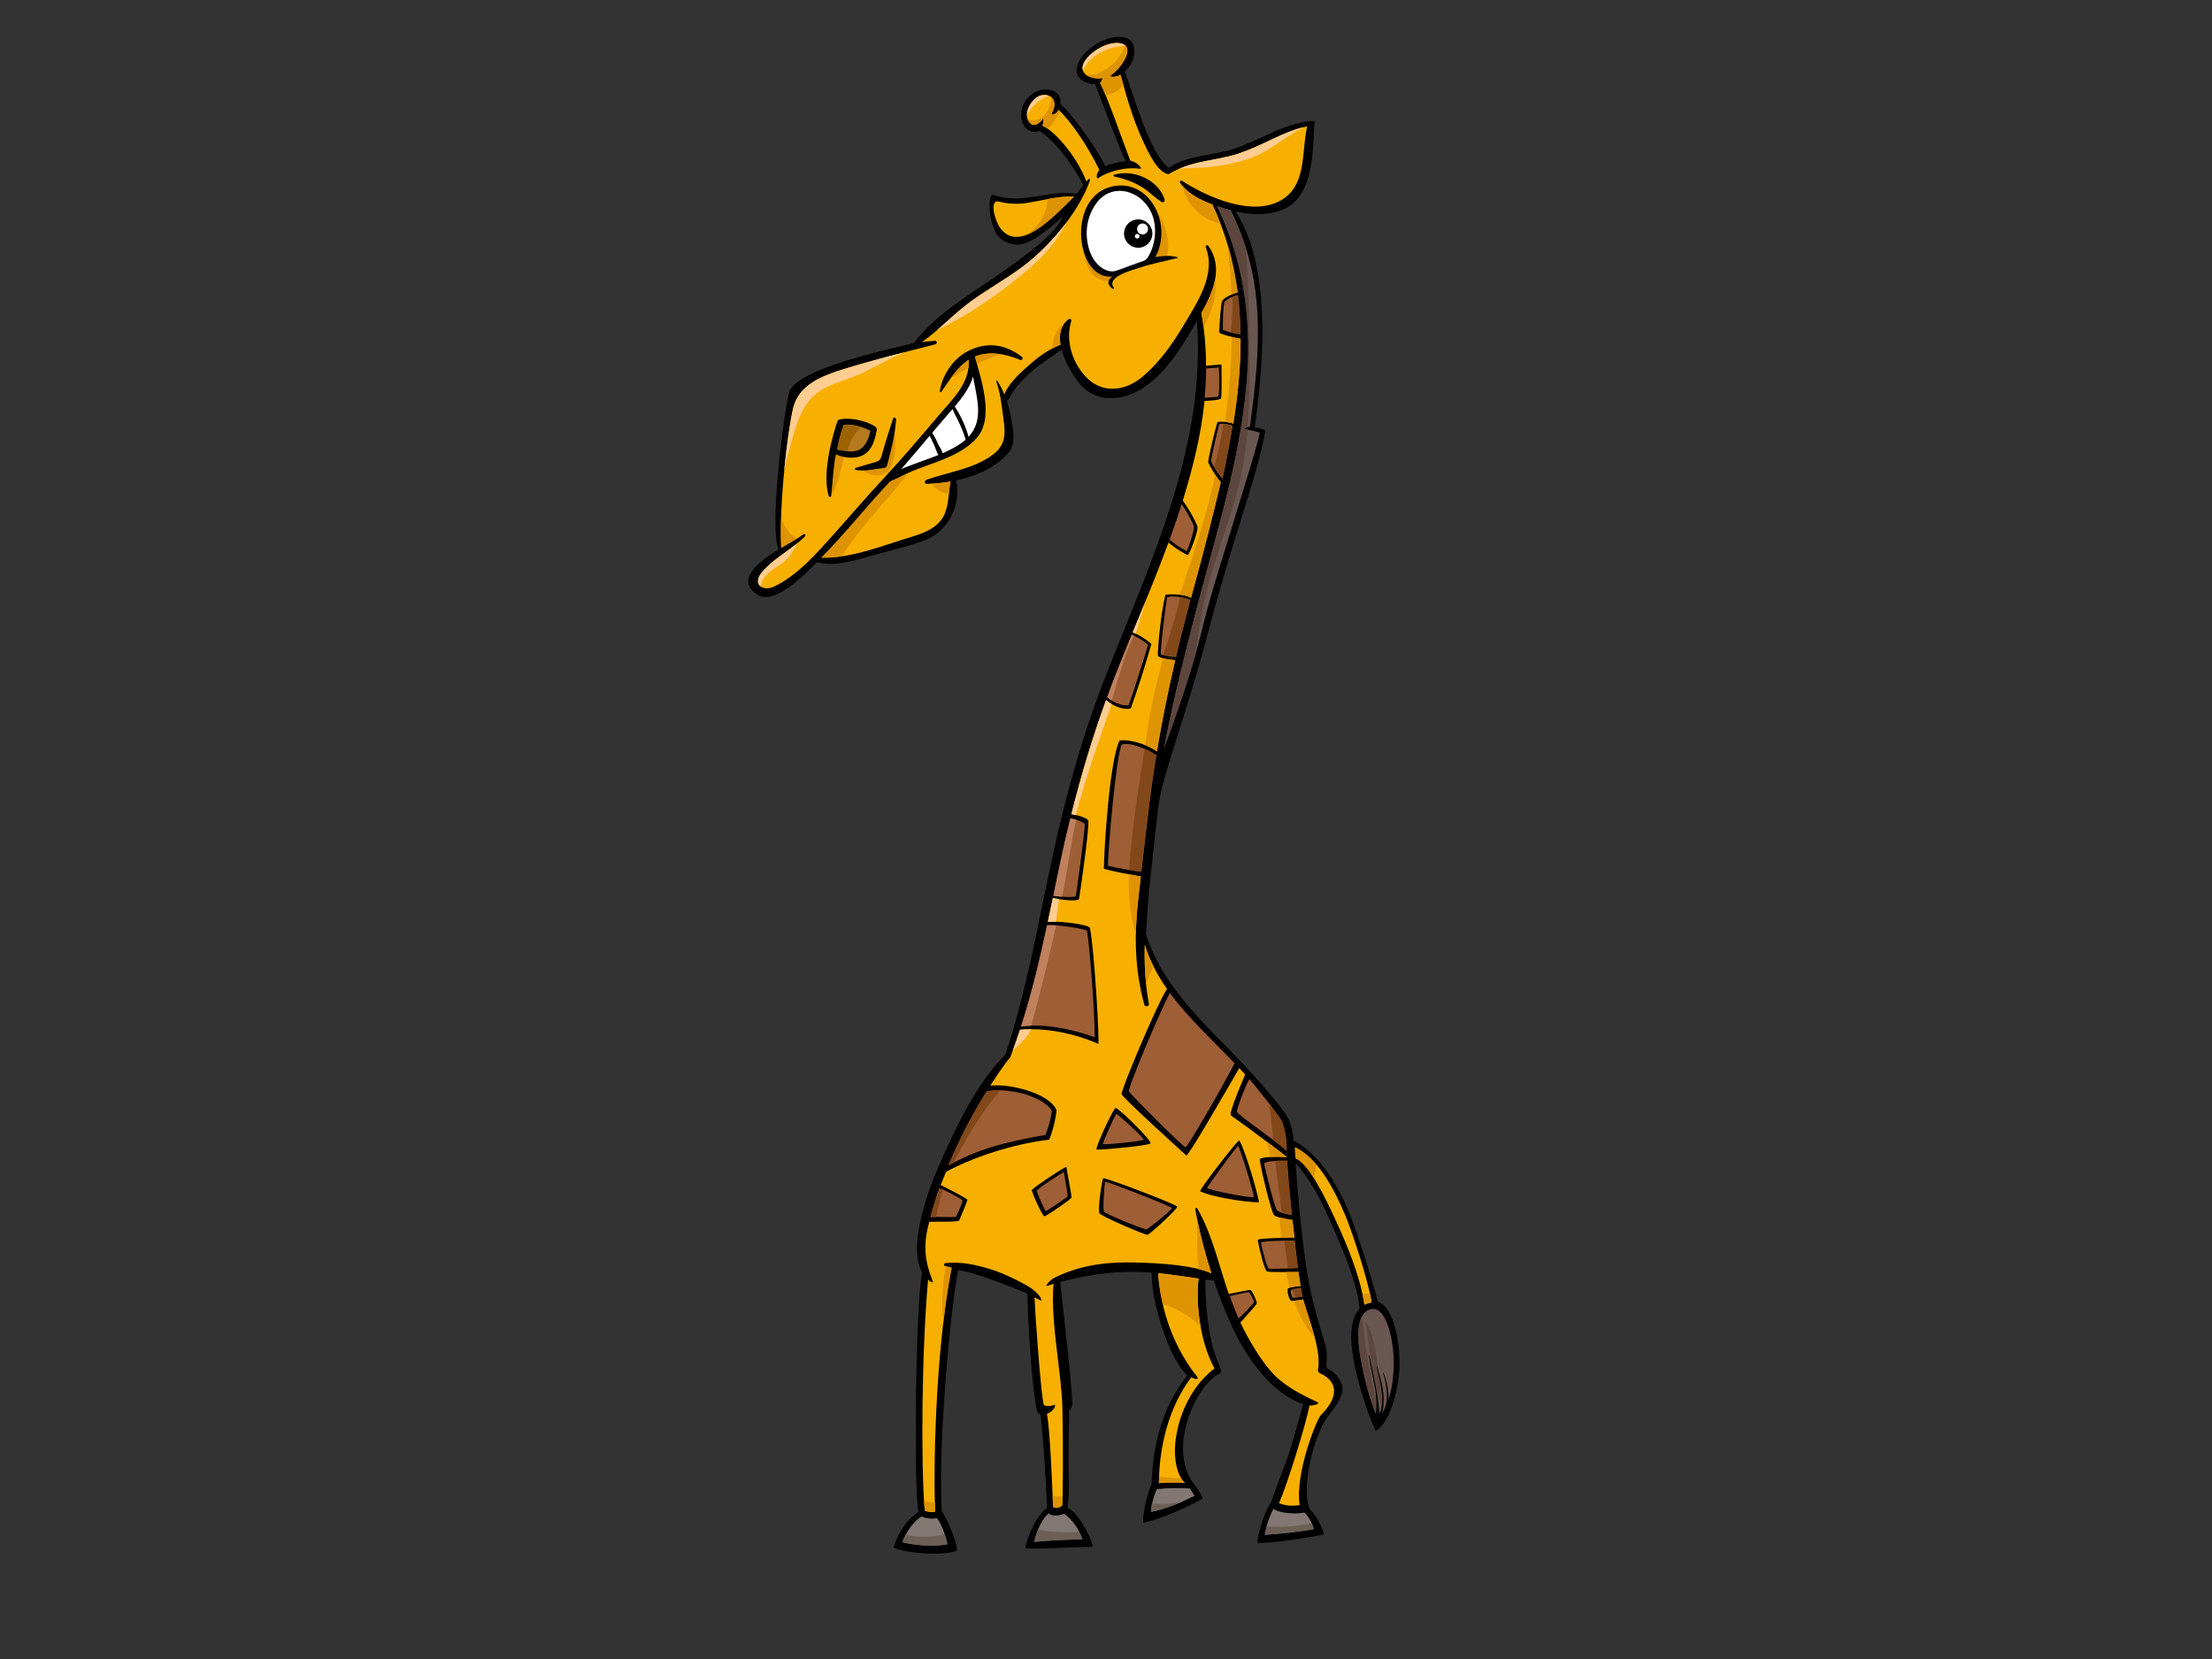 <?xml version="1.0" encoding="utf-8"?>
<!-- Generator: Adobe Illustrator 17.0.0, SVG Export Plug-In . SVG Version: 6.00 Build 0)  -->
<!DOCTYPE svg PUBLIC "-//W3C//DTD SVG 1.1//EN" "http://www.w3.org/Graphics/SVG/1.1/DTD/svg11.dtd">
<svg version="1.1" id="Layer_1" xmlns="http://www.w3.org/2000/svg" xmlns:xlink="http://www.w3.org/1999/xlink" x="0px" y="0px"
	 width="800px" height="600px" viewBox="0 0 800 600" enable-background="new 0 0 800 600" xml:space="preserve">
<rect x="0" y="0" width="800" height="600" fill="#333333" stroke="none"/>
<g>
	<path d="M498.29,470.813c-1.181-5.492-7.836-26.331-10.468-32.571c-4.257-10.115-10.723-20.921-20.01-25.76
		c-0.098-2.39-0.823-5.779-1.827-7.849c-2.224-4.575-15.7-19.321-21.45-25.11c-11.98-12.075-24.921-25.01-30.081-41.723
		c0.342-5.574,0.761-12.907,1.411-18.352c0.677-5.691,2.082-21.249,3.528-30.641c1.272-8.202,10.575-33.763,16.832-57.492
		c3.326-12.606,6.904-25.073,10.766-37.535c3.822-12.333,8.519-26.45,10.651-37.971c-0.683-0.772-3.219-1.17-3.855-1.246
		c1.925-13.819,3.264-27.715,2.606-41.684c-0.568-12.038-2.723-26.016-9.55-36.393c5.711,1.267,11.768,1.583,17.196-0.73
		c12.303-5.235,10.512-24.781,11.448-31.954c-3.643-0.246-9.987,1.705-14.348,3.677c-4.993,2.262-9.894,4.634-15.081,6.434
		c-6.335,2.199-17.606,2.32-23.246,6.788c-7.257-4.864-13.421-28.741-16.061-34.805c2.391-2.126,3.939-5.145,3.425-8.561
		c-0.798-5.316-7.316-4.44-11.341-2.642c-4.03,1.802-9,5.695-9.448,10.423c-0.316,3.348,3.475,5.416,6.634,5.272
		c3.57,9.056,8.95,23.827,11.082,27.826c-2.303,0.27-5.848,1.202-7.395,1.934c-1.139-3.531-11.937-19.211-16.214-22.494
		c0.3-1.711-0.379-3.931-2.515-4.783c-2.966-1.187-6.078-0.266-8.321,1.599c-2.948,2.449-4.135,6.595-2.755,10.187
		c0.699,1.815,3.308,4.007,6.014,2.702c4.722,2.927,11.04,10.357,15.866,19.556c-0.595,0.784-1.803,2.352-2.353,3.179
		c-10.136-1.66-19.552,4.096-30.22,0.426c-1.566-0.541-2.22,6.488,0.618,12.995c1.378,3.17,4.61,4.863,8.018,4.985
		c4.812,0.173,12.407-6.422,16.429-10.095c-2.051,5.696-12.649,13.393-18.566,17.708c-11.982,8.728-25.989,16.067-35.305,28.002
		c-12.668,3.057-40.834,9.212-44.799,17.187c-1.368,2.756-7.688,48.549-4.021,57.42c-7.37,4.538-15.259,10.672-8.227,16.017
		c6.573,4.998,17.959-7.381,21.863-11.18c0.086-0.079,0.161-0.16,0.241-0.239c6.008,1.657,12.757-0.33,18.535-2.007
		c6.786-1.961,13.944-3.461,20.543-5.956c8.378-3.166,13.225-12.809,11.276-21.606c7.119-1.524,14.092-4.551,18.752-9.779
		c2.411-2.697,2.124-6.323,1.655-9.642c-0.457-3.222-1.08-6.235-2.044-9.139c0.824-1.046,1.424-2.221,2.15-3.369
		c1.815-2.872,4.353-5.313,6.882-7.537c3.326-2.93,7.123-5.251,10.734-7.813c1.334,4.956,4.551,10.019,6.899,12.694
		c5.939,6.776,15.45,5.726,22.344,1.284c7.947-5.116,13.571-13.893,18.236-21.903c0.467-0.806,0.957-1.633,1.446-2.468
		c3.458,45.421-16.913,87.321-33.084,128.656c-8.419,21.51-14.445,43.231-19.302,65.791c-5.142,23.881-9.07,47.352-16.838,70.829
		c-10.658,10.583-18.228,26.899-24.161,40.465c-3.397,7.772-6.151,15.873-7.411,24.278c-0.748,4.986-0.726,9.878,1.389,14.096
		c-2.448,14.011-3.028,80.499-1.216,86.612c-4.867,3.095-7.208,7.621-9.085,12.636c-0.461,1.225,14.366,3.803,22.648,1.566
		c1.428-0.388-3.035-11.555-5.212-14.493c-1.521-29.146,4.209-80.196,5.966-87.179c5.651,0.684,20.453,6.442,25.004,8.579
		c0.2,11.053,1.731,34.58,3.428,42.2c0.148,0.672,0.606,1.232,1.321,1.322c1.078,9.583,2.028,24.464,2.37,33.934
		c-3.801,2.441-7.178,10.52-7.869,14.413c-0.144,0.811,16.725-0.347,24.138-0.347c1.296,0-4.92-13.167-8.91-14.016
		c0.781-4.239,0.489-11.803,0.399-17.985c-0.081-6.095,0.359-11.3,0.204-17.406c0.453-0.148,1.145-1.119,1.128-2.078
		c-0.174-9.085-3.574-36.634-4.32-44.298c8.823-2.304,17.224-3.74,26.645-3.69c2.138,0.012,4.268,0.128,6.387,0.292
		c0.083,6.755,1.729,13.496,3.811,19.876c1.933,5.914,4.648,12.804,9.082,17.351c-9.397,11.835-12.396,25.406-12.917,39.448
		c-2.167,4.196-3.611,13.986-2.843,13.805c6.834-1.624,15.223-5.395,21.397-8.722c-0.452-1.808-3.287-5.399-3.814-6.175
		c-8.743-12.836,1.504-35.05,9.756-38.977c2.103-0.996-1.543-3.806-3.382-14.344c-0.966-5.546-1.76-13.13-1.608-19.761
		c1.013,0.139,2.022,0.281,3.034,0.405c2.08,6.113,4.446,12.086,7.085,17.688c4.603,9.774,13.845,23.342,25.243,26.917
		c-1.669,5.988-3.226,11.979-5.185,17.9c-1.935,5.861-4.446,11.569-6.334,17.437c-2.85,3.695-5.825,15.008-4.816,14.971
		c7.173-0.254,16.367-1.634,23.561-3.073c0.99-0.2-2.63-7.409-4.828-9.117c-3.367-7.868,1.498-26.051,5.855-32.713
		c0.825-1.262,7.219-8.115,5.72-12.377c-0.925-2.627-2.635-4.569-5.083-5.764c-1.294-0.628,0.61-3.566-1.099-9.257
		c-3.724-12.391-5.378-18.487-6.88-28.864c-1.67-11.535-2.86-24.403-3.657-36.029c2.031,1.419,7.517,9.837,9.952,15.139
		c4.276,9.313,12.416,26.825,13.152,37.22c-2.953,3.589-3.475,8.819-2.692,15.096c1.057,8.445,4.874,21.328,8.504,29.168
		c5.755-3.27,8.32-16.173,8.644-22.459C506.52,487.852,504.692,472.776,498.29,470.813z"/>
	<path fill="#9E5E36" d="M467.234,439.412c-1.381-0.208-4.552-0.781-5.408-1.719c-0.854-0.941-4.615-16.026-4.609-16.82
		c0.007-0.789,4.183-1.194,8.283-1.109C465.927,426.48,466.554,432.716,467.234,439.412z"/>
	<path fill="#9E5E36" d="M463.705,405.761c0.769,1.967,1.795,6.405,1.624,10.503c-3.236-3.314-18.059-13.223-18.012-14.26
		c0.044-1.035,2.561-8.11,4.529-11.746C453.618,392.246,462.936,403.796,463.705,405.761z"/>
	<path fill="#9E5E36" d="M446.508,384.533c-6.023,11.58-16.987,30.164-17.718,30.362c-0.731,0.195-19.893-19.035-20.489-20.146
		c-0.599-1.11,11.851-30.316,14.77-35.6C429.706,368.057,438.677,376.445,446.508,384.533z"/>
	<path fill="#9E5E36" d="M416.455,284.681c-1.355,10.165-2.516,20.374-3.669,30.573c-3.04-0.239-9.186-1.465-12.086-2.119
		c0-5.256,2.814-38.844,4.952-43.796c2.899-1.11,9.132,1.536,12.537,3.762C417.564,276.946,416.974,280.805,416.455,284.681z"/>
	<path fill="#6B5751" d="M454.733,112.97c0.75,13.835-0.786,27.746-2.713,41.428c-0.869-0.13-2.505,0.625-1.636,0.811
		c3.533,0.739,4.952,1.106,5.21,1.279c-0.429,3.369-7.655,26.29-9.654,32.862c-4.017,13.184-8.317,26.271-11.534,39.679
		c-2.761,11.502-8.777,29.3-13.387,41.424c3.754-20.39,11.077-48.153,16.566-68.211c6.049-22.136,11.876-43.526,13.483-66.492
		c1.503-21.514-1.545-41.934-10.887-61.199c0.738,0.255,1.468,0.489,2.181,0.718c0.909,0.292,1.828,0.561,2.762,0.803
		C450.892,87.977,454.008,99.565,454.733,112.97z"/>
	<path fill="#9E5E36" d="M425.307,237.588c-2.072-0.005-4.888-0.731-5.399-0.862c-0.511-0.128,1.54-17.119,2.135-20.485
		c0.153-0.878,5.134-0.675,8.486,0.743C428.677,223.837,426.929,230.702,425.307,237.588z"/>
	<path fill="#9E5E36" d="M442.107,173.135c-1.71-1.968-3.758-5.126-4.1-6.494c0.173-1.705,2.749-12.859,2.987-13.226
		c0.241-0.368,2.89-0.181,4.786,0.599C444.748,160.214,443.508,166.992,442.107,173.135z"/>
	<path fill="#9E5E36" d="M448.662,120.893c-2.287-0.265-4.677-0.86-6.379-1.581c-0.093-2.438,0.08-9.352,0.593-10.12
		c0.509-0.769,2.732-1.963,4.84-2.537C448.296,111.371,448.595,116.119,448.662,120.893z"/>
	<path fill="#82481A" d="M413.969,270.851c-2.236,14.535-4.688,29.138-5.594,43.796c1.685,0.288,3.267,0.517,4.411,0.608
		c1.153-10.199,2.314-20.408,3.669-30.573c0.519-3.876,1.109-7.735,1.733-11.581C417.03,272.345,415.538,271.544,413.969,270.851z"
		/>
	<path fill="#82481A" d="M426.683,216.677c-1.532,6.873-3.829,13.539-5.978,20.248c1.113,0.258,3.06,0.659,4.602,0.664
		c1.622-6.886,3.37-13.752,5.222-20.603c-1.091-0.463-2.359-0.798-3.576-1.005C426.867,216.213,426.769,216.444,426.683,216.677z"/>
	<path fill="#82481A" d="M442.468,153.262c-0.733,4.83-1.723,9.63-3.022,14.346c-0.088,0.476-0.189,0.954-0.282,1.431
		c0.824,1.375,1.936,2.937,2.943,4.095c1.401-6.143,2.641-12.921,3.673-19.122C444.721,153.579,443.445,153.334,442.468,153.262z"/>
	<path fill="#82481A" d="M445.171,120.253c1.119,0.283,2.319,0.506,3.492,0.641c-0.067-4.774-0.366-9.523-0.946-14.238
		c-0.665,0.18-1.341,0.429-1.975,0.7C445.825,111.673,445.619,115.972,445.171,120.253z"/>
	<path fill="#F7B000" d="M361.7,82.405c-2.005-2.791-3.95-10.411-0.44-9.495c2.92,0.765,6.345,0.997,9.305,0.599
		c5.968-0.802,11.866-2.73,17.839-2.389C381.284,78.12,368.602,92.034,361.7,82.405z"/>
	<path fill="#DE9400" d="M376.386,79.809c-1.582,2.482-3.78,4.26-6.282,5.495c6.335-1.784,13.552-9.514,18.301-14.184
		c-3.233-0.186-6.445,0.3-9.659,0.904C378.628,74.852,377.696,77.761,376.386,79.809z"/>
	<path fill="#9E5E36" d="M427.383,182.337c1.914,2.828,4.477,7.44,4.477,8.293c0,0.852-1.454,6.231-2.647,8.703
		c-2.365-1.215-4.267-2.472-6.219-4.17C424.544,190.911,426.018,186.64,427.383,182.337z"/>
	<path fill="#9E5E36" d="M404.112,242.409c1.619-4.107,3.485-8.659,5.207-12.852c1.8,0.794,4.577,2.298,5.895,3.673
		c-0.866,3.023-5.674,18.585-7.087,21.853c-2.77,0.316-6.232-1.538-7.706-2.927C401.611,248.901,402.83,245.654,404.112,242.409z"/>
	<path fill="#9E5E36" d="M383.95,309.606c0.983-4.581,2.043-9.111,3.152-13.616c1.975,0.241,5.209,1.465,5.23,2.121
		c0.085,2.389-3.082,25.364-3.242,25.951c-0.16,0.586-5.649,0.366-8.147-0.119C381.936,319.159,382.931,314.377,383.95,309.606z"/>
	<path fill="#9E5E36" d="M378.69,334.649c4.763-0.334,13.677,1.44,14.328,1.887c0.644,0.443,3.011,29.501,2.899,38.612
		c-8.022-2.931-18.354-5.146-26.652-3.856C373.127,359.296,376.039,347.006,378.69,334.649z"/>
	<path fill="#BF815E" d="M410.097,229.916c-0.271-0.131-0.532-0.248-0.778-0.359c-1.722,4.193-3.588,8.745-5.207,12.852
		c-1.281,3.246-2.5,6.492-3.691,9.747c0.411,0.39,0.985,0.806,1.647,1.211C404.508,245.586,406.387,237.238,410.097,229.916z"/>
	<path fill="#BF815E" d="M385.336,317.961c1.284-7.084,2.235-14.223,3.848-21.243c0.019-0.081,0.042-0.161,0.057-0.242
		c-0.743-0.228-1.506-0.409-2.138-0.486c-1.109,4.505-2.169,9.035-3.152,13.616c-1.019,4.771-2.014,9.553-3.008,14.337
		c0.832,0.166,2.002,0.296,3.186,0.376C384.548,322.204,384.952,320.085,385.336,317.961z"/>
	<path fill="#BF815E" d="M380.664,340.449c0.442-1.921,0.873-3.845,1.301-5.772c-1.192-0.074-2.315-0.096-3.275-0.028
		c-2.65,12.357-5.563,24.647-9.425,36.643c1.203-0.185,2.448-0.291,3.718-0.34C375.69,360.82,378.317,350.667,380.664,340.449z"/>
	<path fill="#9E5E36" d="M356.821,394.757c5.632-1.452,19.252,0.655,23.559,6.827c-0.085,2.395-1.194,6.32-2.305,8.879
		c-15.449,2.732-24.156,5.125-35.083,11.014C347.057,411.953,351.313,403.48,356.821,394.757z"/>
	<path fill="#9E5E36" d="M345.807,440.002c-0.17,0.431-5.975-0.039-9.302,0.174c0.845-3.391,2.052-7.208,3.266-10.432
		c2.622,0.954,8.178,3.959,8.346,4.421C348.283,434.628,345.978,439.575,345.807,440.002z"/>
	<path fill="#82481A" d="M350.048,411.025c3.435-5.824,7.316-11.438,11.618-16.689c-1.89-0.042-3.571,0.093-4.844,0.421
		c-5.508,8.723-9.764,17.196-13.83,26.72c0.707-0.38,1.4-0.743,2.087-1.096C346.591,417.171,348.26,414.047,350.048,411.025z"/>
	<path fill="#82481A" d="M341.09,430.284c-0.488-0.211-0.934-0.4-1.319-0.54c-1.214,3.225-2.421,7.042-3.266,10.432
		c0.62-0.038,1.323-0.055,2.063-0.06C339.164,436.789,340.02,433.505,341.09,430.284z"/>
	<path fill="#827772" d="M342.642,558.516c-5.117,0.941-11.834,0.379-16.313-0.761c1.398-3.719,3.847-7.311,6.975-9.337
		c0.231,0.325,3.617,1.249,5.496,0.591C340.731,551.32,342.137,556.031,342.642,558.516z"/>
	<path fill="#827772" d="M384.835,547.412c3.289,2.424,5.276,5.538,6.606,9.264c-5.713,0.18-11.71,0.43-17.422,0.947
		c1.039-4.673,3.289-8.827,5.282-10.295C380.684,548.796,384.58,547.804,384.835,547.412z"/>
	<path fill="#827772" d="M430.323,538.313c0.003,0,0.689,1.165,0.694,1.165c0.211,0.322,0.776,1.213,1.012,1.512
		c-5.016,2.504-10.688,4.876-15.767,5.798c0.081-2.37,0.999-5.831,2.131-8.229C422.719,538.073,426.615,538.099,430.323,538.313z"/>
	<path fill="#F7B000" d="M439.244,494.924c-13.806,10.317-18.1,33.655-10.758,41.41c-3.078-0.198-6.247-0.263-9.333,0.067
		c0.014-13.548,3.757-27.855,11.741-38.334c1.269,0.968,2.856,0.861,2.084-0.118c-10.829-13.67-13.533-28.829-14.115-37.481
		c4.913,0.491,9.776,1.255,14.651,1.951C432.485,469.183,433.385,484.143,439.244,494.924z"/>
	<path fill="#DE9400" d="M419.2,534.012c-0.031,0.798-0.043,1.597-0.047,2.389c3.086-0.33,6.255-0.265,9.333-0.067
		c-0.477-0.501-0.897-1.078-1.277-1.702C424.539,534.594,421.862,534.349,419.2,534.012z"/>
	<path fill="#DE9400" d="M434.216,479.758c-1.241-6.915-1.288-13.467-0.702-17.339c-4.875-0.696-9.738-1.46-14.651-1.951
		c0.206,3.058,0.688,6.932,1.682,11.258C425.698,473.135,430.368,476.042,434.216,479.758z"/>
	<path fill="#9E5E36" d="M444.753,468.773c1.755-0.34,6.404-1.62,6.914-1.364c0.513,0.255,1.931,3.032,1.864,3.48
		c-0.068,0.446-3.827,4.458-5.625,5.94C447.536,476.01,445.461,470.805,444.753,468.773z"/>
	<path fill="#827772" d="M475.146,553.039c-5.818,0.992-11.777,1.709-17.706,2.022c0.547-3.217,1.401-6.033,3.081-9.35
		c2.335,1.612,7.837,1.937,11.298,1.355C473.439,548.687,474.609,551.009,475.146,553.039z"/>
	<path fill="#6B5F56" d="M327.567,555.018c-0.472,0.892-0.886,1.812-1.238,2.736c4.479,1.14,11.196,1.702,16.313,0.761
		c-0.198-0.967-0.535-2.276-0.983-3.649C337.027,556.027,332.041,556.165,327.567,555.018z"/>
	<path fill="#6B5F56" d="M375.381,553.271c-0.549,1.342-1.022,2.82-1.363,4.352c5.712-0.517,11.709-0.768,17.422-0.947
		c-0.324-0.914-0.69-1.791-1.11-2.632C385.341,554.305,380.338,554.077,375.381,553.271z"/>
	<path fill="#6B5F56" d="M426.962,543.326c-3.178,0.476-6.865,0.898-10.274,0.392c-0.241,1.1-0.396,2.165-0.426,3.07
		c3.445-0.626,7.16-1.927,10.763-3.471C427.004,543.316,426.985,543.322,426.962,543.326z"/>
	<path fill="#6B5F56" d="M458.106,551.971c-0.264,1.01-0.486,2.027-0.666,3.09c5.929-0.312,11.889-1.03,17.706-2.022
		c-0.186-0.708-0.457-1.452-0.791-2.19C469.002,552.072,463.455,552.494,458.106,551.971z"/>
	<path fill="#9E5E36" d="M471.046,468.943c-0.442,0.038-3.241,0.51-3.501,0.425c-0.253-0.083-1.022-2.389-0.679-2.731
		c0.344-0.342,1.876-0.599,3.615-0.889C470.631,466.621,470.872,468.073,471.046,468.943z"/>
	<path fill="#F7B000" d="M470.371,465.105c-1.444,0.088-4.274,0.422-4.616,1.018c-0.34,0.6,0.357,4.314,1.442,4.369
		c0.836,0.038,3.55-0.486,4.098-0.519c2.319,8.024,6.671,18.439,5.38,25.464c-0.116,0.627,0.392,1.106,0.911,1.338
		c4.399,1.963,8.315,6.836,0.121,15.03c-1.521,1.524-9.473,21.345-7.648,32.496c-2.596,0.545-5.414,0.201-7.513-0.66
		c2.596-5.4,9.978-29.142,11.015-35.31c0.705,0.135,4.409-0.548,2.848-1.266c-5.871-2.689-11.776-5.771-16.032-10.283
		c-4.313-4.577-9.082-12.738-11.759-18.433c0.276-0.434,5.832-6.416,5.935-6.973c0.105-0.554-1.763-4.885-2.365-4.851
		c-0.603,0.029-5.206,0.895-7.8,1.455c-3.585-10.4-5.924-21.475-11.367-30.928c-0.223-0.394-0.826-0.202-0.746,0.254
		c1.363,7.636,3.365,15.523,5.855,23.236c-5.839-2.761-17.47-3.74-28.013-3.956c-7.849-0.164-17.841,0.321-28.225,5.256
		c-2.411,1.145-4.108,3.479-3.112,3.2c0.434-0.122,1.803-0.599,2.233-0.718c-1.085,14.385,2.871,31.52,3.219,44.844
		c0.344,13.328,0.197,34.564-0.091,35.302c-0.864,0.867-2.681,1.213-3.289,0.435c-0.346-8.74-1.059-27.357-2.212-33.626
		c2.564-0.725,3.598-3.58,2.564-3.15c-1.043,0.435-2.771,0.609-3.637,0c-0.867-0.604-3.376-34.866-3.389-38.958
		c0.705,0.455,1.95,1.038,2.174,1.149c0.628,0.307,0.174-1.647-2.591-3.808c-2.772-2.162-10.467-5.927-15.296-7.415
		c-5.629-1.735-10.822-2.858-16.514-2.271c-0.607,0.062-0.69,0.987-0.063,1.09c0.726,0.113,1.492,0.34,2.267,0.607
		c-6.088,31.385-6.593,74.852-5.917,88.164c-1.221,0.337-2.719,0.164-3.796-0.394c-1.444-16.776-1.085-58.33,1.225-83.636
		c0.577,0.996,1.897,1.396,1.687,0.827c-2.391-6.404-3.927-11.951-1.276-21.59c3.751-0.18,10.581,0.161,10.839-0.524
		c0.253-0.683,2.219-5.12,2.985-7.426c0.126-0.375-8.659-4.897-9.698-5.336c0.633-1.642,1.283-3.256,1.938-4.817
		c12.967-6.923,28.163-10.597,37.3-11.619c1.105-2.474,2.428-7.392,2.646-10.672c-2.267-5.768-15.963-9.642-23.901-8.879
		c1.564-2.432,5.036-7.853,7.163-10.159c1.275-3.32,2.448-6.673,3.555-10.046c9.084-0.794,19.217,1.152,28.294,5.096
		c0.545,0.236-1.283-32.61-2.99-41.92c-0.194-1.05-9.449-2.523-15.243-2.214c0.615-2.871,1.207-5.751,1.806-8.622
		c2.952,0.73,9.339,1.438,9.513,0.244c0.64-4.5,3.582-24.328,3.327-28.17c-0.055-0.854-3.928-2.138-6.14-2.352
		c3.521-14.102,7.573-27.586,12.543-41.276c2.309,1.929,6.062,3.757,8.963,2.99c2.787-7.748,5.151-15.371,7.44-23.279
		c-2.062-1.906-4.709-3.358-6.747-4.223c4.356-10.588,8.878-21.434,12.93-32.461c2.26,1.907,6.591,4.653,7.03,4.475
		c0.435-0.177,3.307-7.029,3.512-10.076c-0.856-2.479-3.204-6.709-5.378-9.564c3.643-11.782,6.686-24.005,7.851-36.02
		c1.838-0.16,5.378-0.341,5.895-0.851c0.51-0.512,0.252-8.525,0.252-12.379c-1.218,0.071-3.842,0.342-5.584,0.481
		c-0.013-6.346-0.525-12.699-1.68-19.054c4.343-7.755,8.005-16.473,2.546-24.334c-0.346-0.493-1.195-0.117-0.967,0.473
		c3.863,9.971-3.188,20.189-8.137,28.471c-4.034,6.759-8.673,13.303-14.732,18.402c-6.379,5.369-14.845,6.296-20.742-0.228
		c-4.799-5.306-7.16-13.032-5.041-19.896c0.16-0.52-0.355-1.086-0.874-0.718c-3.005,2.152-3.62,5.576-3.005,9.233
		c-4.817,1.878-8.951,5.168-12.762,8.637c-2.485,2.258-6.189,5.732-7.54,9.394c-0.688-1.66-1.499-3.289-2.499-4.906
		c-0.146-0.233-0.524-0.046-0.431,0.211c1.537,4.193,1.983,8.941,2.583,13.349c0.756,5.505,0.992,9.507-3.873,13.147
		c-6.908,5.166-16.057,6.217-23.998,9.067c-0.736,0.263-0.75,1.47,0.152,1.45c2.765-0.069,5.69-0.342,8.625-0.852
		c-0.867,3.875-0.512,7.83-2.124,11.671c-1.952,4.645-6.852,6.789-11.345,8.131c-10.876,3.251-21.808,7.947-33.258,7.752
		c8.201-8.27,15.498-17.453,23.421-25.98c0.491-0.527,0.966-1.059,1.444-1.586c2.694-1.039,5.273-2.631,7.929-3.712
		c2.955-1.203,5.984-2.229,8.964-3.368c5.276-2.014,10.954-4.505,14.648-8.933c6.127-7.333,1.301-20.949-0.874-29.169
		c5.167-2.12,11.158-0.983,16.372,1.217c0.676,0.288,1.191-0.675,0.621-1.11c-6.126-4.661-12.8-5.578-19.669-2.006
		c-5.235,2.728-9.245,8.701-10.013,14.481c-0.037,0.265,0.329,0.465,0.498,0.223c2.711-3.875,5.008-7.802,8.756-10.796
		c0.392-0.316,0.797-0.599,1.211-0.861c0.414,8.744-6.008,14.329-11.381,20.72c-6.282,7.473-12.589,14.835-19.237,21.991
		c-6.139,6.604-11.966,13.409-17.964,20.126c-6.219,6.953-13.219,15.075-21.769,19.174c-4.158,1.994-8.022-0.785-4.567-5.023
		c4.208-5.164,10.992-8.338,15.705-13.143c0.439-0.448-0.211-1.064-0.675-0.674c-1.259,1.066-4.473,2.776-7.954,4.868
		c-0.812-15.816,2.271-42.177,4.335-50.592c2.1-8.549,10.636-11.626,18.098-13.99c9.341-2.963,22.152-6.196,33.321-9.026
		c0.799-0.202,0.634-1.326-0.198-1.265c-1.575,0.109-3.134,0.269-4.686,0.455c5.7-3.986,10.726-9.347,16.199-13.564
		c6.428-4.957,13.623-8.769,20.13-13.624c9.564-7.139,20.015-19.185,24.324-30.894c0.402-1.093-0.025-1.437-1.135,0.016
		c-3.926-10.123-12.319-18.889-15.929-20.181c0.561-1.16,0.403-2.917,0.219-2.613c-0.852,1.452-3.156,3.158-4.522,1.812
		c-1.074-1.059-1.619-2.41-1.109-4.543c0.499-2.072,2.03-4.18,3.841-5.208c1.283-0.727,3.364-0.865,4.64,0.104
		c2.104,1.605,1.164,4.505,0.266,6.059c-0.281,0.485,1.411,0.667,2.525-1.355c4.437,4.159,10.326,12.696,14.751,21.712
		c-1.349,1.566-1.002,3.384-0.494,3.019c2.986-2.132,9.473-4.268,15.195-3.415c1.185,0.177-1.195-2.643-3.51-2.914
		c-2.468-6.221-8.444-23.721-10.972-28.111c0.262-0.107,1.255-1.82,0.818-1.756c-3.921,0.598-8.84-1.424-6.567-5.721
		c1.512-2.862,5.371-5.44,8.364-6.399c4.268-1.365,8.666-0.511,6.914,4.009c-0.957,2.479-3.074,5.297-5.699,7.132
		c-0.598,0.417,1.348,0.98,3.605-0.211c2.197,7.988,4.235,15.253,7.646,22.878c2.902,6.485,6.058,12.546,9.732,13.057
		c3.331-2.047,7.233-3.427,11.013-4.267c4.61-1.026,9.949-1.744,14.23-3.179c4.308-1.444,8.439-3.411,12.533-5.365
		c4.82-2.296,9.089-3.918,12.353-4.471c-2.173,9.114,0.037,21.046-9.34,26.632c-10.417,6.206-26.945-1.124-35.939-6.962
		c-0.452-0.292-0.972,0.341-0.688,0.755c2.657,3.857,7.181,6.137,11.652,7.793c4.865,10.301,7.743,20.965,9.153,31.82
		c-2.262,0.527-5.33,2.237-5.675,3.175c-0.34,0.942-0.863,7.763-1.023,11.183c-0.031,0.638,5.319,2.018,7.768,2.391
		c0.027,10.191-0.979,20.47-2.64,30.712c-1.616-0.709-5.386-0.916-5.73-0.489c-0.336,0.425-3.569,13.716-3.326,14.515
		c0.247,0.796,2.496,4.747,4.523,7.162c-3.041,12.987-6.488,26.252-9.876,38.511c-0.303,1.102-0.599,2.205-0.895,3.305
		c-2.524-1.638-9.195-1.33-9.253-1.101c-1.79,7.172-2.94,21.175-2.686,22.033c0.259,0.851,4.442,1.447,6.238,1.599
		c-2.553,10.935-4.801,21.916-6.629,33.014c-3.505-2.677-10.45-4.563-13.493-3.968c-3.704,7.431-5.667,40.296-5.667,46.354
		c3.076,1.026,8.534,1.896,13.342,2.834c-0.292,2.605-0.587,5.204-0.884,7.806c-1.519,13.278-1.391,25.639,2.175,38.574
		c0.251,0.899,1.809,0.62,1.632-0.312c-1.325-7-1.673-14.178-1.486-21.358c1.75,5.762,4.586,11.022,8.054,15.971
		c-3.09,4.289-16.764,36.653-16.421,38.016c0.341,1.368,20.696,19.729,23.366,22.173c0.641,0.587,13.217-21.308,19.175-31.565
		c0.724,0.759,1.437,1.525,2.137,2.292c-1.907,4.539-3.826,8.976-5.192,13.649c-0.166,0.552-0.042,1.148,0.455,1.489
		c6.768,4.678,19.902,14.735,19.905,14.789c-3.011-0.295-10.076-0.198-9.908,0.912c0.894,5.815,4.353,19.12,5.123,19.974
		c0.768,0.852,3.899,1.342,6.71,1.828c0.166,1.579,0.684,5.956,0.724,6.312c-2.651,0.084-9.571,0.208-12.431,0.587
		c-0.446,0.059-0.893,0.148-0.801,0.633c0.743,3.905,2.474,10.744,3.332,11.085c0.852,0.338,10.912,0.154,11.334,0.167
		C469.827,461.769,470.071,463.362,470.371,465.105z"/>
	<path fill="#FFCD91" d="M371.532,97.75c6.062-5.078,10.922-10.756,14.221-17.375c-4.742,6.341-10.52,12.056-16.011,16.156
		c-6.506,4.855-13.702,8.667-20.13,13.624c-3.641,2.806-7.085,6.112-10.66,9.184C350.7,113.795,361.656,106.025,371.532,97.75z"/>
	<path fill="#FFCD91" d="M407.12,16.6c-1.204-1.292-3.959-1.329-6.673-0.459c-2.993,0.959-6.852,3.537-8.364,6.399
		c-0.62,1.178-0.692,2.175-0.404,3.003C393.763,20.298,400.878,16.643,407.12,16.6z"/>
	<path fill="#FFCD91" d="M379.422,34.662c-1.253-0.54-2.903-0.356-3.99,0.258c-1.811,1.028-3.342,3.136-3.841,5.208
		c-0.163,0.688-0.211,1.287-0.174,1.828C372.66,38.772,376.019,35.776,379.422,34.662z"/>
	<path fill="#FFCD91" d="M437.233,60.435c7.317-0.891,14.823-2.305,21.19-6.214c4.482-2.757,8.627-5.939,13.067-8.24
		c-3.065,0.712-6.857,2.207-11.071,4.213c-4.094,1.955-8.225,3.922-12.533,5.365c-4.281,1.435-9.62,2.153-14.23,3.179
		c-2.482,0.554-5.01,1.338-7.401,2.393C429.892,60.63,433.824,60.852,437.233,60.435z"/>
	<path fill="#FFCD91" d="M275.09,212.08c0.14-0.561,0.302-1.126,0.514-1.681c1.193-3.127,4.849-4.969,7.389-6.809
		c2.614-1.892,3.904-4.416,5.23-7.026c-4.306,3.475-9.362,6.36-12.757,10.522C273.644,209.323,273.87,211.142,275.09,212.08z"/>
	<path fill="#FFCD91" d="M409.67,228.692c0.342,0.144,0.718,0.329,1.091,0.508c1.219-3.844,2.375-7.706,3.456-11.591
		C412.699,221.329,411.174,225.031,409.67,228.692z"/>
	<path fill="#FFCD91" d="M380.772,324.758c-0.599,2.87-1.191,5.751-1.806,8.622c0.906-0.053,1.908-0.053,2.937-0.019
		c0.372-2.722,0.756-5.442,1.157-8.155C382.203,325.07,381.407,324.913,380.772,324.758z"/>
	<path fill="#FFCD91" d="M402.07,254.643c-0.751-0.442-1.456-0.938-2.056-1.439c-4.969,13.69-9.022,27.174-12.543,41.276
		c0.485,0.047,1.047,0.147,1.635,0.283C392.708,281.168,397.38,267.904,402.07,254.643z"/>
	<path fill="#FFCD91" d="M373.051,372.249c-1.398,0-2.786,0.049-4.145,0.168c-0.818,2.495-1.69,4.973-2.596,7.442
		c2.215-1.785,4.228-3.777,5.82-6.142C372.451,373.235,372.759,372.746,373.051,372.249z"/>
	<path fill="#FFCD91" d="M285.318,163.209c1.851-6.646,3.726-15.524,9.217-20.281c4.932-4.277,11.713-5.341,17.465-8.097
		c5.097-2.445,10.028-5.319,15.245-7.485c-7.955,2.051-15.911,4.192-22.27,6.21c-7.462,2.365-15.998,5.442-18.098,13.99
		c-1.034,4.223-2.328,12.958-3.257,22.616C284.121,167.828,284.683,165.51,285.318,163.209z"/>
	<path fill="#DE9400" d="M377.222,42.86c0.184-0.305,0.342,1.452-0.219,2.613c0.535,0.195,1.186,0.567,1.901,1.069
		c1.717-1.495,3.124-3.668,3.801-5.256c0.184-0.413,0.34-0.831,0.476-1.249c-0.107-0.102-0.212-0.211-0.318-0.308
		c-1.114,2.022-2.806,1.841-2.525,1.355c0.878-1.521,1.789-4.328-0.143-5.948c-0.061,1.951-0.57,3.859-1.637,5.494
		c-1.449,2.224-3.927,3.479-6.553,2.484c-0.148-0.053-0.275-0.121-0.41-0.186c0.219,0.682,0.601,1.246,1.105,1.745
		C374.065,46.018,376.37,44.312,377.222,42.86z"/>
	<path fill="#DE9400" d="M398.65,28.262c0.437-0.064-0.556,1.649-0.818,1.756c0.55,0.949,1.259,2.52,2.061,4.453
		c1.261-0.219,2.491-0.675,3.462-1.232c1.147-0.662,2.115-1.52,2.925-2.516c-0.338-1.203-0.674-2.419-1.014-3.652
		c-2.257,1.191-4.203,0.629-3.605,0.211c2.625-1.835,4.742-4.653,5.699-7.132c0.725-1.869,0.389-3.1-0.547-3.819
		c-0.634,2.608-2.682,5.293-4.168,6.657c-2.219,2.039-6.783,5.095-10.123,3.837C393.899,28.101,396.436,28.599,398.65,28.262z"/>
	<path fill="#DE9400" d="M413.946,72.176c-4.858-3.386-11.896-4.708-16.648-0.313c-4.717,4.357-5.922,11.466-5.524,17.631
		c0.382,5.919,2.664,12.31,9.415,12.158c1.29-4.155,8.789-5.797,12.132-6.535c2.716-0.601,5.636-1.199,8.589-1.571
		C424.02,85.981,420.307,76.603,413.946,72.176z"/>
	<path fill="#DE9400" d="M288.334,194.733c-2.516-1.052-4.58-4.172-5.843-7.287c-0.114,3.837-0.109,7.485,0.051,10.691
		C284.715,196.833,286.779,195.678,288.334,194.733z"/>
	<path fill="#DE9400" d="M380.522,126.057c0.98-0.523,1.985-1.005,3.024-1.409c-0.478-2.833-0.198-5.522,1.344-7.591
		C382.014,118.813,380.794,122.288,380.522,126.057z"/>
	<path fill="#DE9400" d="M446.04,153.22c1.661-10.242,2.667-20.521,2.64-30.712c-0.829-0.123-1.982-0.364-3.145-0.651
		c-0.219,10.275-1.055,20.538-2.516,30.721C444.121,152.679,445.303,152.898,446.04,153.22z"/>
	<path fill="#DE9400" d="M414.024,341.7c-0.128,4.842,0,9.676,0.497,14.46c0.612-2.288,1.542-4.505,2.657-6.645
		C415.92,347.006,414.847,344.41,414.024,341.7z"/>
	<path fill="#DE9400" d="M380.701,541.049c0.059,1.418,0.111,2.719,0.15,3.854c0.608,0.778,2.426,0.432,3.289-0.435
		c0.063-0.164,0.124-1.376,0.169-3.297C383.117,541.243,381.912,541.215,380.701,541.049z"/>
	<path fill="#DE9400" d="M342.089,457.957c-1.343,6.877-1.549,13.769-0.961,20.616c0.811-6.941,1.806-13.741,3.03-20.049
		C343.45,458.282,342.757,458.08,342.089,457.957z"/>
	<path fill="#DE9400" d="M469.584,460.01c-0.18-0.005-2.177,0.023-4.449,0.038c0.368,1.924,0.792,3.819,1.284,5.677
		c1.009-0.35,2.867-0.553,3.952-0.62C470.071,463.362,469.827,461.769,469.584,460.01z"/>
	<path fill="#DE9400" d="M458.052,412.828c0.597,1.823,1.111,3.693,1.552,5.601c2.069-0.109,4.452-0.059,5.898,0.084
		C465.502,418.485,462.198,415.943,458.052,412.828z"/>
	<path fill="#DE9400" d="M468.151,447.538c-0.04-0.355-0.558-4.732-0.724-6.312c-1.659-0.288-3.419-0.579-4.75-0.942
		c0.233,2.469,0.465,4.935,0.723,7.389C465.313,447.611,467.081,447.572,468.151,447.538z"/>
	<path fill="#DE9400" d="M471.295,469.973c-0.443,0.029-2.276,0.37-3.41,0.48c1.76,4.943,4.195,9.508,7.675,13.492
		C474.33,479.193,472.526,474.243,471.295,469.973z"/>
	<path fill="#DE9400" d="M334.19,542.777c0.075,1.266,0.161,2.44,0.254,3.515c1.077,0.558,2.576,0.731,3.796,0.394
		c-0.048-0.909-0.086-1.968-0.117-3.145C336.791,543.368,335.485,543.102,334.19,542.777z"/>
	<path fill="#DE9400" d="M433.07,441.353c-0.163,5.948-0.24,11.838,0.364,17.605c1.798,0.448,3.394,0.966,4.695,1.583
		C436.078,454.184,434.376,447.711,433.07,441.353z"/>
	<path fill="#DE9400" d="M412.587,316.99c-1.435-0.279-2.922-0.555-4.392-0.824c-0.112,7.405,0.496,14.865,2.607,21.924
		c0.068-4.365,0.385-8.778,0.902-13.295C412,322.194,412.296,319.595,412.587,316.99z"/>
	<path fill="#DE9400" d="M420.591,238.039c-1.802,6.927-3.516,13.885-4.795,20.927c-0.631,3.471-1.203,7.004-1.574,10.555
		c1.582,0.633,3.063,1.397,4.183,2.249c1.828-11.098,4.076-22.079,6.629-33.014C423.952,238.668,422.023,238.41,420.591,238.039z"/>
	<path fill="#DE9400" d="M443.964,88.433c0.701,6.017,1.185,12.049,1.434,18.091c0.748-0.325,1.517-0.601,2.212-0.764
		C446.852,99.921,445.656,94.137,443.964,88.433z"/>
	<path fill="#DE9400" d="M426.671,215.094c1.559,0.173,3.108,0.511,4.065,1.131c0.295-1.101,0.592-2.203,0.895-3.305
		c3.388-12.26,6.835-25.524,9.876-38.511c-0.658-0.784-1.339-1.729-1.972-2.679c-1.399,6.344-3.035,12.644-4.903,18.874
		C432.171,198.831,429.389,206.954,426.671,215.094z"/>
	<path fill="#DE9400" d="M439.513,100.685c-0.713,4.277-2.764,8.549-5.014,12.559c0.304,1.66,0.552,3.315,0.772,4.97
		c0.541-0.955,1.046-1.925,1.515-2.923C439.079,110.425,439.996,105.531,439.513,100.685z"/>
	<path fill="#DE9400" d="M323.137,153.596c-0.898,3.793-0.843,7.891-2.656,11.382c-2.066,3.993-5.47,4.175-9.312,4.436
		c3.704,3.394,9.87,3.9,11.684-1.938C324.247,162.998,323.795,158.21,323.137,153.596z"/>
	<path fill="#DE9400" d="M304.638,153.01c-1.14,0.805-1.58,2.11-1.896,3.393c-0.487,1.959-0.941,3.923-1.325,5.905
		c-1.06,5.465-1.947,11.105-0.731,16.588c2.47-3.445,3.121-7.974,4.157-11.989c1.034-3.998,2.739-7.735,4.557-11.428
		C308.537,153.689,306.614,151.603,304.638,153.01z"/>
	<path fill="#DE9400" d="M343.152,178.766c0.157-1.545,0.31-3.091,0.651-4.622c-2.41,0.418-4.808,0.669-7.123,0.788
		C338.497,177.107,340.707,178.339,343.152,178.766z"/>
	<path fill="#DE9400" d="M326.921,173.079c0.552-0.718,1.135-1.41,1.717-2.102c-2.228,1.021-4.417,2.276-6.696,3.155
		c-0.478,0.527-0.953,1.059-1.444,1.586c-7.923,8.528-15.22,17.71-23.421,25.98c2.477,0.043,4.93-0.156,7.368-0.505
		c3.563-5.49,7.673-10.632,11.879-15.63C319.831,181.395,323.585,177.381,326.921,173.079z"/>
	<path fill="#DE9400" d="M362.391,128.173c-3.327-0.588-6.699-0.485-9.782,0.776c0.216,0.811,0.457,1.669,0.706,2.571
		c0.735-0.341,1.465-0.671,2.186-0.983C357.421,129.704,359.887,128.697,362.391,128.173z"/>
	<path fill="#DE9400" d="M343.675,137.034c2.069-1.498,4.304-2.824,6.579-4.003c0.128-0.941,0.178-1.916,0.13-2.934
		c-0.414,0.262-0.819,0.545-1.211,0.861C346.962,132.724,345.259,134.818,343.675,137.034z"/>
	<path fill="#DE9400" d="M427.486,67.008c1.339,4.977,4.078,9.419,8.768,11.964c1.672,0.907,3.425,1.57,5.218,2.078
		c-0.907-2.385-1.903-4.758-3.014-7.11C434.338,72.416,430.194,70.343,427.486,67.008z"/>
	<path fill="#9E5E36" d="M435.655,143.87c0.312-3.417,0.528-7.178,0.562-10.602c1.506-0.214,2.99-0.085,4.609-0.426
		c0.245,2.929,0.254,10.326-0.256,10.583C440.058,143.683,436.411,143.721,435.655,143.87z"/>
	<path fill="#FFFFFF" d="M346.498,152.105c1.11,2.245,2.051,4.501,2.734,6.915c0,0.005,0,0.005,0,0.005
		c-0.44,0.394-0.911,0.772-1.431,1.139c-2.119,1.512-4.459,2.698-6.873,3.741c-0.24-1.018-1.068-2.141-1.435-2.894
		c-0.712-1.478-1.383-3.113-2.365-4.476c2.2-2.605,4.414-5.207,6.672-7.772c0.241-0.279,0.487-0.562,0.727-0.841
		C345.036,149.37,345.818,150.734,346.498,152.105z"/>
	<path fill="#FFFFFF" d="M345.293,147.031c2.862-3.364,5.443-6.858,6.616-10.813c1.406,7.834,4.012,15.719-1.612,21.773
		C349.316,154.271,347.424,150.227,345.293,147.031z"/>
	<path fill="#FFFFFF" d="M337.939,161.149c0.396,0.869,0.785,2.441,1.506,3.382c-2.882,1.157-5.845,2.147-8.691,3.229
		c-1.512,0.573-3.169,1.161-4.773,1.862c3.477-3.973,6.864-8.012,10.266-12.045C336.773,158.784,337.393,159.958,337.939,161.149z"
		/>
	<path fill="#9E5E36" d="M469.416,458.578c-0.748,0.097-9.852,0.422-10.537,0.252c-0.684-0.172-2.925-8.927-2.803-9.437
		c0.118-0.515,9.253-0.845,12.155-0.714C468.555,451.663,469.037,455.581,469.416,458.578z"/>
	<path fill="#82481A" d="M463.554,438.597c1.26,0.413,2.819,0.688,3.681,0.815c-0.681-6.696-1.308-12.932-1.735-19.648
		c-1.48-0.03-2.961,0.003-4.256,0.096C461.92,426.121,462.855,432.34,463.554,438.597z"/>
	<path fill="#82481A" d="M460.482,412.283c2.132,1.618,3.939,3.056,4.846,3.981c0.171-4.098-0.855-8.536-1.624-10.503
		c-0.336-0.865-2.349-3.606-4.64-6.57C459.639,403.543,460.062,407.913,460.482,412.283z"/>
	<path fill="#82481A" d="M468.505,469.298c0.937-0.12,2.246-0.329,2.541-0.355c-0.173-0.869-0.415-2.322-0.565-3.195
		c-1.158,0.195-2.212,0.372-2.897,0.57C467.867,467.321,468.171,468.312,468.505,469.298z"/>
	<path fill="#82481A" d="M465.887,458.747c1.763-0.064,3.246-0.131,3.529-0.169c-0.379-2.997-0.862-6.915-1.186-9.9
		c-0.833-0.038-2.184-0.038-3.683-0.004C464.892,452.051,465.309,455.423,465.887,458.747z"/>
	<path fill="#F7B000" d="M482.933,441.037c-4.003-8.681-9.533-19.973-14.335-22.147c-0.166-1.36-0.221-2.504-0.229-3.948
		c8.078,3.812,13.99,14.583,18.281,24.866c2.363,5.67,8.234,23.288,9.417,31.296c-0.6-0.131-2.046,0.544-2.616,0.752
		C491.942,461.542,487.19,450.257,482.933,441.037z"/>
	<path fill="#DE9400" d="M475.993,421.106c-2.296-2.677-4.83-4.842-7.624-6.164c0.008,1.444,0.063,2.588,0.229,3.948
		c2.179,0.983,4.498,3.85,6.767,7.484C475.548,424.617,475.748,422.858,475.993,421.106z"/>
	<path fill="#DE9400" d="M492.741,467.955c0.284,1.314,0.521,2.613,0.711,3.9c0.57-0.208,2.016-0.882,2.616-0.752
		c-0.143-0.984-0.359-2.111-0.627-3.339C494.548,467.909,493.646,467.974,492.741,467.955z"/>
	<path fill="#6B5751" d="M498.29,512.925c-2.88-6.148-4.738-14.434-5.629-18.702c-0.923-4.468-3.661-18.181,2.488-20.535
		c6.146-2.352,8.692,10.581,8.893,17.917C504.305,501.154,501.817,510.442,498.29,512.925z"/>
	<path fill="#5C463D" d="M436.804,212.257c2.244-8.208,5.062-16.228,7.627-24.334c2.678-8.478,5.042-17.047,6.101-25.892
		c0.266-2.216,0.483-4.433,0.656-6.654c-0.264-0.053-0.511-0.109-0.804-0.169c-0.646-0.136,0.088-0.588,0.866-0.755
		c0.472-6.442,0.615-12.898,0.639-19.36c0.043-15.212-0.247-30.417-1.364-45.583c-1.431-4.513-3.233-8.949-5.401-13.437
		c-0.934-0.242-1.852-0.511-2.762-0.803c-0.713-0.229-1.443-0.463-2.181-0.718c9.342,19.265,12.39,39.685,10.887,61.199
		c-1.608,22.966-7.435,44.356-13.483,66.492c-5.489,20.059-12.812,47.821-16.566,68.211c3.779-9.938,8.5-23.676,11.598-34.647
		C433.43,227.856,434.688,219.978,436.804,212.257z"/>
	<path fill="#5C463D" d="M498.441,495.543c-0.838-6.252-1.352-12.462-4.648-17.78c0.23,1.063,0.385,2.149,0.51,3.221
		c0.527,4.394,1.146,8.776,1.949,13.134c0.938,5.122,2.1,10.2,3.557,15.19C499.804,504.709,499.053,500.069,498.441,495.543z"/>
	<path fill="#5C463D" d="M495.721,497.385c-0.837-4.299-1.554-8.626-2.132-12.966c-0.336-2.512-0.428-5.386-1.239-7.916
		c-2.272,4.915-0.42,14.193,0.311,17.719c0.891,4.268,2.749,12.554,5.629,18.702c0.374-0.265,0.738-0.625,1.092-1.039
		C497.878,507.133,496.681,502.282,495.721,497.385z"/>
	<path d="M455.336,434.709c-1.364-6.832-6.401-22.456-7.251-22.199c-0.854,0.257-14.663,18.044-14,18.353
		C440.118,433.661,455.447,435.252,455.336,434.709z"/>
	<path fill="#9E5E36" d="M436.576,429.634c0.156-0.646,10.71-15.101,11.196-15.173c0.481-0.072,5.939,17.702,5.686,18.42
		S436.423,430.28,436.576,429.634z"/>
	<path d="M425.766,436.414c-0.137-0.768-26.262-10.757-26.771-10.246c-0.513,0.515-2.049,11.531-1.366,12.636
		c0.684,1.109,16.559,7.941,17.414,7.767C415.896,446.403,425.908,437.178,425.766,436.414z"/>
	<path fill="#9E5E36" d="M414.62,444.608c-0.772,0.173-14.922-5.586-15.368-6.4c-0.448-0.818,0.142-10.475,0.499-10.787
		c0.355-0.312,23.999,8.908,24.084,9.503C423.924,437.524,415.387,444.439,414.62,444.608z"/>
	<path d="M403.432,400.727c-0.854,0.343-7.566,14.772-6.828,15.026c0.733,0.249,18.693-1.368,19.461-2.22
		C416.835,412.679,404.282,400.385,403.432,400.727z"/>
	<path fill="#9E5E36" d="M398.896,413.786c-0.247-0.338,4.455-10.892,4.924-10.909c0.461-0.013,9.952,8.704,9.776,9.296
		C413.42,412.763,399.141,414.123,398.896,413.786z"/>
	<path d="M387.523,433.128c0.113-0.556-1.424-8.241-1.848-11.056c-0.081-0.519-12.208,7.601-12.463,8.283
		c-0.254,0.681,3.84,9.475,4.44,9.558C378.248,439.998,387.413,433.687,387.523,433.128z"/>
	<path fill="#9E5E36" d="M375.008,430.693c0-0.679,8.044-5.926,9.729-6.826c0.426,2.646,1.566,8.257,1.362,8.788
		c-0.198,0.538-7.434,5.235-7.813,5.35C377.907,438.119,375.008,431.377,375.008,430.693z"/>
	<path d="M417.818,92.985c6.704-12.049-2.616-29.688-16.839-25.188c-15.148,4.792-11.71,33.453,1.249,32.226
		c-1.951,1.57-1.726,3.017,0.164,4.414c0.253,0.187,0.599-0.117,0.409-0.388c-2.912-4.069,7.262-6.497,9.682-7.325
		c4.015-1.363,8.539-2.215,13.402-3.411C426.734,93.103,423.497,91.946,417.818,92.985z"/>
	<path fill="#FFFFFF" d="M393.759,89.721c-1.558-5.694-0.662-11.576,2.827-16.305c5.142-6.961,14.232-4.991,18.552,1.275
		c5.543,8.035,0.933,18.964-1.457,19.645c-2.387,0.684-8.366,3.156-10.33,3.672C400.105,98.853,395.439,95.872,393.759,89.721z"/>
	<path d="M411.652,79.344c-2.836,0-5.127,2.293-5.127,5.121c0,2.834,2.292,5.127,5.127,5.127c2.827,0,5.12-2.292,5.12-5.127
		C416.771,81.637,414.479,79.344,411.652,79.344z"/>
	<path d="M315.643,153.745c-3.223-1.757-8.773-2.955-12.411-1.917c-0.551,0.156-2.804,8.679-3.387,12.027
		c-0.838,4.784-1.586,10.829-0.113,15.524c0.13,0.418,0.835,0.481,0.881,0.004c0.571-6.092,1.02-12.478,1.711-15.038
		c3.046,1.308,7.189,1.798,10.071,0.114c3.152-1.845,3.971-5.451,4.693-8.782C317.301,154.71,316.582,154.255,315.643,153.745z"/>
	<path fill="#B57A1F" d="M311.443,162.222c-2.387,1.819-5.913,0.819-8.674,0.379c0.528-3.108,1.357-6.304,2.389-8.937
		c4.14-0.494,7.986,1.359,9.637,2.124C314.347,158.096,313.387,160.739,311.443,162.222z"/>
	<path fill="#9C6300" d="M310.759,155.079c0.224-0.233,0.453-0.444,0.682-0.651c-1.791-0.588-3.989-1.041-6.283-0.765
		c-1.032,2.633-1.862,5.829-2.389,8.937c1.144,0.182,2.415,0.456,3.681,0.591C307.255,160.153,308.632,157.299,310.759,155.079z"/>
	<path d="M323.012,151.338c-1.331,4.154-2.741,8.32-3.877,12.53c-0.774,2.855-0.941,2.838-3.797,3.615
		c-1.976,0.539-3.917,1.198-5.885,1.759c-0.392,0.11-0.379,0.625,0.029,0.706c3.402,0.638,6.623-0.351,10.008-0.654
		c0.612-0.055,1.177-0.352,1.348-0.989c1.444-5.475,2.905-10.942,3.236-16.63C324.108,151.1,323.223,150.683,323.012,151.338z"/>
	<path d="M421.195,72.134c-2.293-7.194-11.296-11.01-18.263-8.934c-0.28,0.079-0.329,0.528-0.008,0.6
		c3.475,0.756,6.839,1.912,9.899,3.745c2.609,1.57,4.716,3.855,7.284,5.513C420.693,73.438,421.385,72.729,421.195,72.134z"/>
	<path d="M500.384,496.518c-0.043-0.114-0.226-0.062-0.186,0.056c0.937,2.918,1.464,6.117,1.384,9.179
		c-0.043,1.768-0.602,3.567-1.476,5.095c-0.081,0.142-0.173,0.278-0.271,0.409c0.539-1.866,0.607-3.978,0.574-5.675
		c-0.077-3.905-1.342-7.611-2.304-11.35c-0.036-0.127-0.226-0.069-0.196,0.059c0.713,3.225,1.492,6.492,1.86,9.777
		c0.197,1.759,0.154,3.537-0.191,5.272c-0.164,0.829-0.485,1.564-0.852,2.268c0.174-2.609-0.303-5.381-0.693-7.755
		c-0.739-4.543-1.901-9-2.709-13.53c-0.022-0.135-0.234-0.132-0.215,0.013c0.467,4.006,1.468,7.915,2.207,11.875
		c0.433,2.306,0.528,4.61,0.47,6.949c-0.037,1.562-0.353,3.111-0.525,4.66c-0.02,0.021-0.039,0.047-0.063,0.068
		c-0.079,0.101-0.069,0.271,0.012,0.359c-0.002,0.083-0.02,0.164-0.024,0.248c-0.038,0.09-0.086,0.173-0.123,0.266
		c-0.027,0.081,0.018,0.169,0.085,0.22c-0.007,0.288-0.017,0.571-0.007,0.857c0.007,0.229,0.325,0.329,0.437,0.118
		c0.303-0.56,0.532-1.152,0.71-1.768c0.051-0.051,0.086-0.119,0.131-0.174c2.42-1.063,3.504-4.555,3.706-6.919
		C502.443,503.392,501.667,499.969,500.384,496.518z"/>
	<path fill="#FFFFFF" d="M413.221,80.831c-1.093,0-1.985,0.889-1.985,1.983c0,1.099,0.892,1.988,1.985,1.988
		c1.097,0,1.989-0.889,1.989-1.988C415.209,81.72,414.318,80.831,413.221,80.831z"/>
	<path fill="#FFFFFF" d="M411.287,84.609c-0.463,0-0.836,0.375-0.836,0.835c0,0.465,0.372,0.841,0.836,0.841
		c0.465,0,0.841-0.376,0.841-0.841C412.128,84.984,411.752,84.609,411.287,84.609z"/>
</g>
</svg>
